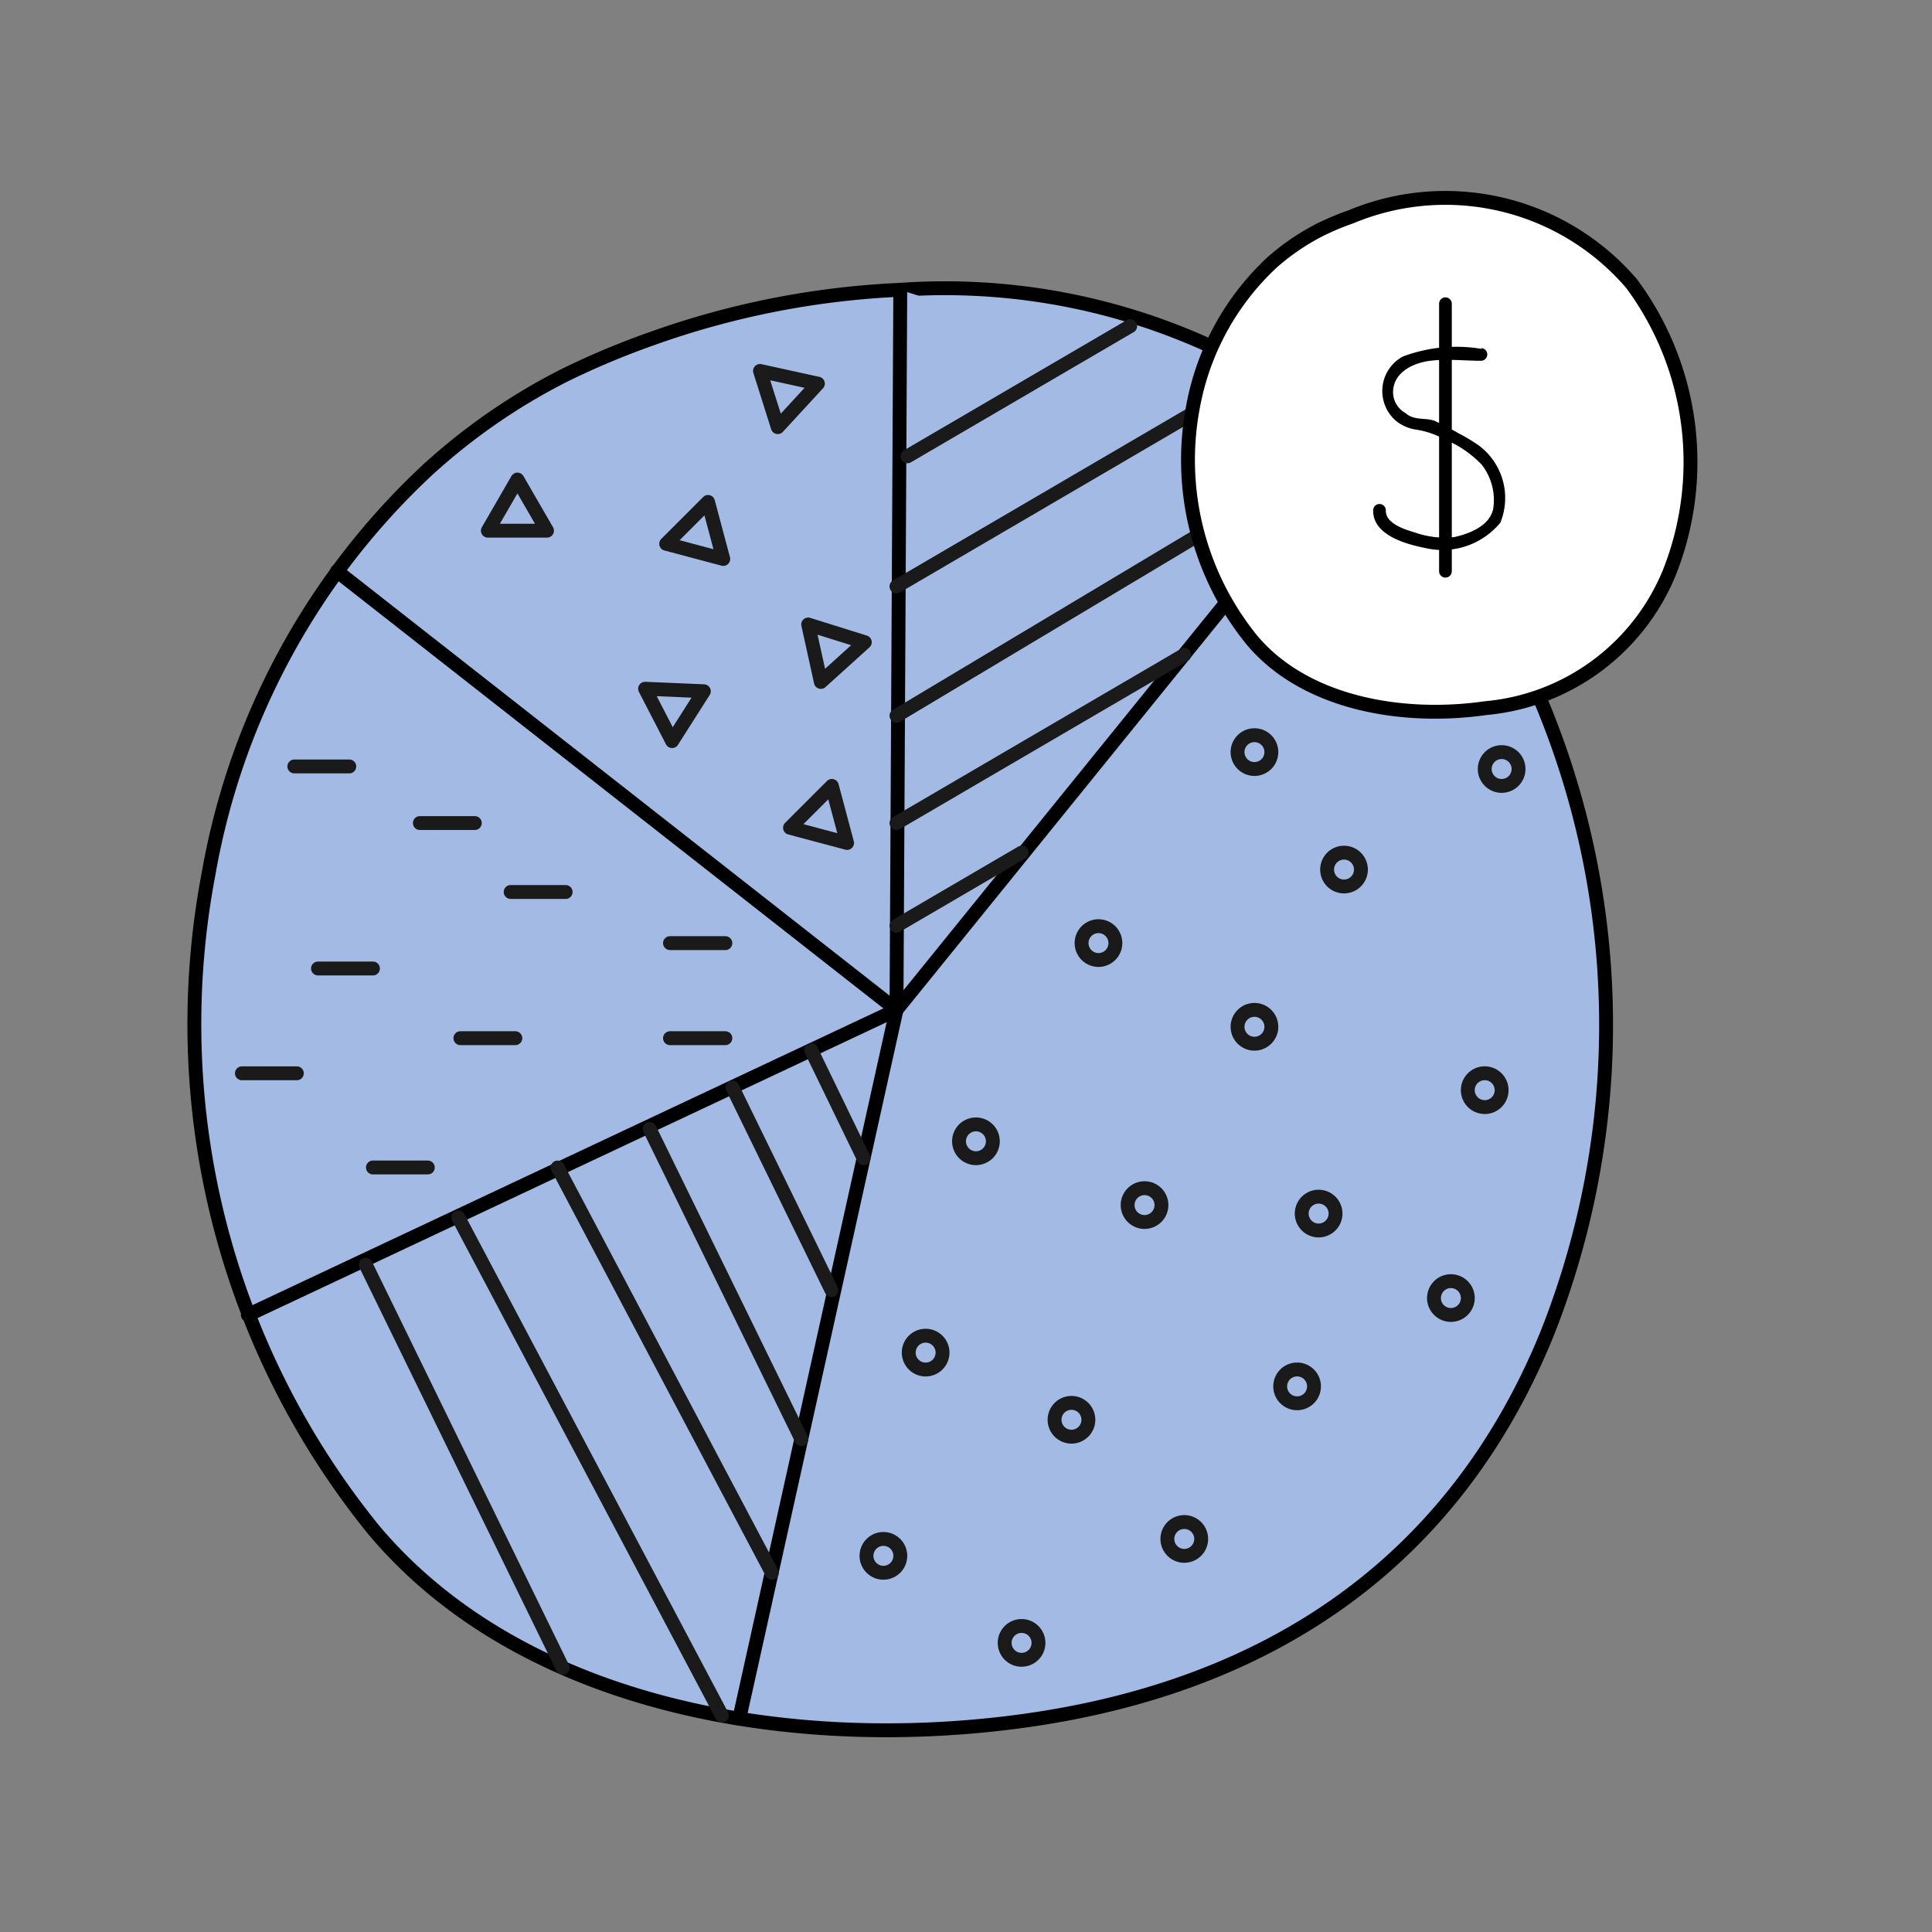 <svg xmlns="http://www.w3.org/2000/svg" width="56" height="56" fill="none"><rect width="100%" height="100%" fill="#808080" stroke="none"/><path fill="#A3BAE5" stroke="#000" stroke-linecap="round" stroke-linejoin="round" stroke-width=".402" d="M12.475 13.544a20.932 20.932 0 0 0-6.43 11.784 23.272 23.272 0 0 0 4.801 19.034c4.36 5.17 12.249 6.455 18.949 5.5 7.03-1.005 12.334-4.581 15.03-11.159a24.278 24.278 0 0 0-3.039-23.444A18.459 18.459 0 0 0 26.096 8.4a24.594 24.594 0 0 0-7.215 1.42c-.865.305-1.712.661-2.535 1.066a17.783 17.783 0 0 0-3.87 2.659z"/><path fill="#A3BAE5" d="M39.373 12.736 25.985 29.272l.11-20.872"/><path stroke="#000" stroke-linecap="round" stroke-linejoin="round" stroke-width=".402" d="M39.373 12.736 25.985 29.272l.11-20.872"/><path stroke="#1A1A1A" stroke-linecap="round" stroke-linejoin="round" stroke-width=".402" d="m26.304 13.226 6.455-3.773m-6.774 7.546 10.62-6.21m-10.62 9.958 13.388-8.01M25.985 23.858l8.342-4.875m-8.342 7.851 3.626-2.119m6.75-2.425a.49.49 0 1 0 0-.98.49.49 0 0 0 0 .98zm-4.521 5.536a.49.49 0 1 0 0-.98.49.49 0 0 0 0 .98zm7.117-2.131a.49.49 0 1 0 0-.98.49.49 0 0 0 0 .98zm4.569-2.915a.49.49 0 1 0 0-.98.49.49 0 0 0 0 .98zm-7.165 7.472a.49.49 0 1 0 0-.98.49.49 0 0 0 0 .98zm6.674 1.838a.49.49 0 1 0 0-.981.49.49 0 0 0 0 .98zm-4.814 3.576a.49.49 0 1 0 0-.98.49.49 0 0 0 0 .98zm-5.046-.246a.49.49 0 1 0 0-.98.49.49 0 0 0 0 .98zm8.88 2.695a.49.49 0 1 0 0-.98.49.49 0 0 0 0 .98zM12.17 23.857h1.592m-5.231-1.641h1.593m-.907 5.856h1.593M7.012 31.11h1.592m2.205 2.73H12.4m2.402-7.985h1.593m-3.05 4.237h1.592m4.483 0h1.605m-1.605-2.755h1.605M14.998 13.9l-.857 1.482h1.714l-.857-1.482zm8.709-2.78-1.678-.368.515 1.629 1.163-1.262zm-3.184 3.43-1.213 1.212 1.654.44-.441-1.653zm-.123 5.486-1.702-.073.784 1.518.919-1.445zm4.153 4.398-.441-1.654-1.213 1.213 1.654.44zm.514-5.819-1.641-.514.367 1.665 1.274-1.151z"/><path fill="#fff" stroke="#000" stroke-linecap="round" stroke-linejoin="round" stroke-width=".402" d="M36.874 7.604a7.582 7.582 0 0 0-2.29 4.164 8.277 8.277 0 0 0 1.714 6.798c1.556 1.838 4.373 2.303 6.762 1.96a6.37 6.37 0 0 0 5.328-3.932 8.686 8.686 0 0 0-1.09-8.366 7.105 7.105 0 0 0-8.133-1.947c-.31.108-.612.235-.907.38a6.739 6.739 0 0 0-1.384.943z"/><path fill="#000" d="M42.962 10.115a4.421 4.421 0 0 0-2.302.22 1.138 1.138 0 0 0-.184 1.874c.167.13.366.215.576.245.288.044.566.14.82.282.407.166.775.417 1.078.735a1.667 1.667 0 0 1 .33 1.286c-.11.49-.685.71-1.114.808-.38.045-.765.003-1.127-.122-.294-.086-.87-.257-.87-.637a.184.184 0 1 0-.367 0c0 .71.956.968 1.507 1.078a2.18 2.18 0 0 0 2.18-.735 1.898 1.898 0 0 0-.649-2.254 5.508 5.508 0 0 0-.576-.343 7.249 7.249 0 0 0-.686-.355c-.27-.098-.588 0-.833-.22a.7.7 0 0 1-.367-.6c0-.589.588-.858 1.078-.92.49-.06.98 0 1.47 0a.183.183 0 1 0 0-.367l.036.025z"/><path fill="#000" d="M41.713 8.804v7.754a.184.184 0 0 0 .368 0V8.804a.184.184 0 0 0-.368 0z"/><path stroke="#000" stroke-linecap="round" stroke-linejoin="round" stroke-width=".402" d="m21.429 49.813 4.556-20.541-18.801 8.843"/><path stroke="#1A1A1A" stroke-linecap="round" stroke-linejoin="round" stroke-width=".402" d="M31.057 41.643a.49.49 0 1 0 0-.98.49.49 0 0 0 0 .98zm6.54-.968a.49.49 0 1 0 0-.98.49.49 0 0 0 0 .98zm-3.27 4.422a.49.49 0 1 0 0-.98.49.49 0 0 0 0 .98zm-7.497-5.401a.49.49 0 1 0 0-.98.49.49 0 0 0 0 .98zm1.458-6.125a.49.49 0 1 0 0-.98.49.49 0 0 0 0 .98zm-2.682 12.016a.49.49 0 1 0 0-.98.49.49 0 0 0 0 .98zm4.005 2.523a.49.49 0 1 0 0-.98.49.49 0 0 0 0 .98z"/><path stroke="#000" stroke-linecap="round" stroke-linejoin="round" stroke-width=".402" d="M25.985 29.271 9.768 16.557"/><path stroke="#1A1A1A" stroke-linecap="round" stroke-linejoin="round" stroke-width=".402" d="m23.511 30.436 1.52 3.135m-3.798-2.046 2.866 5.868m-5.267-4.667 4.398 8.99m-7.067-7.876 6.21 11.747m-9.09-10.301 7.643 14.44M10.601 36.658l5.708 11.685"/></svg>
